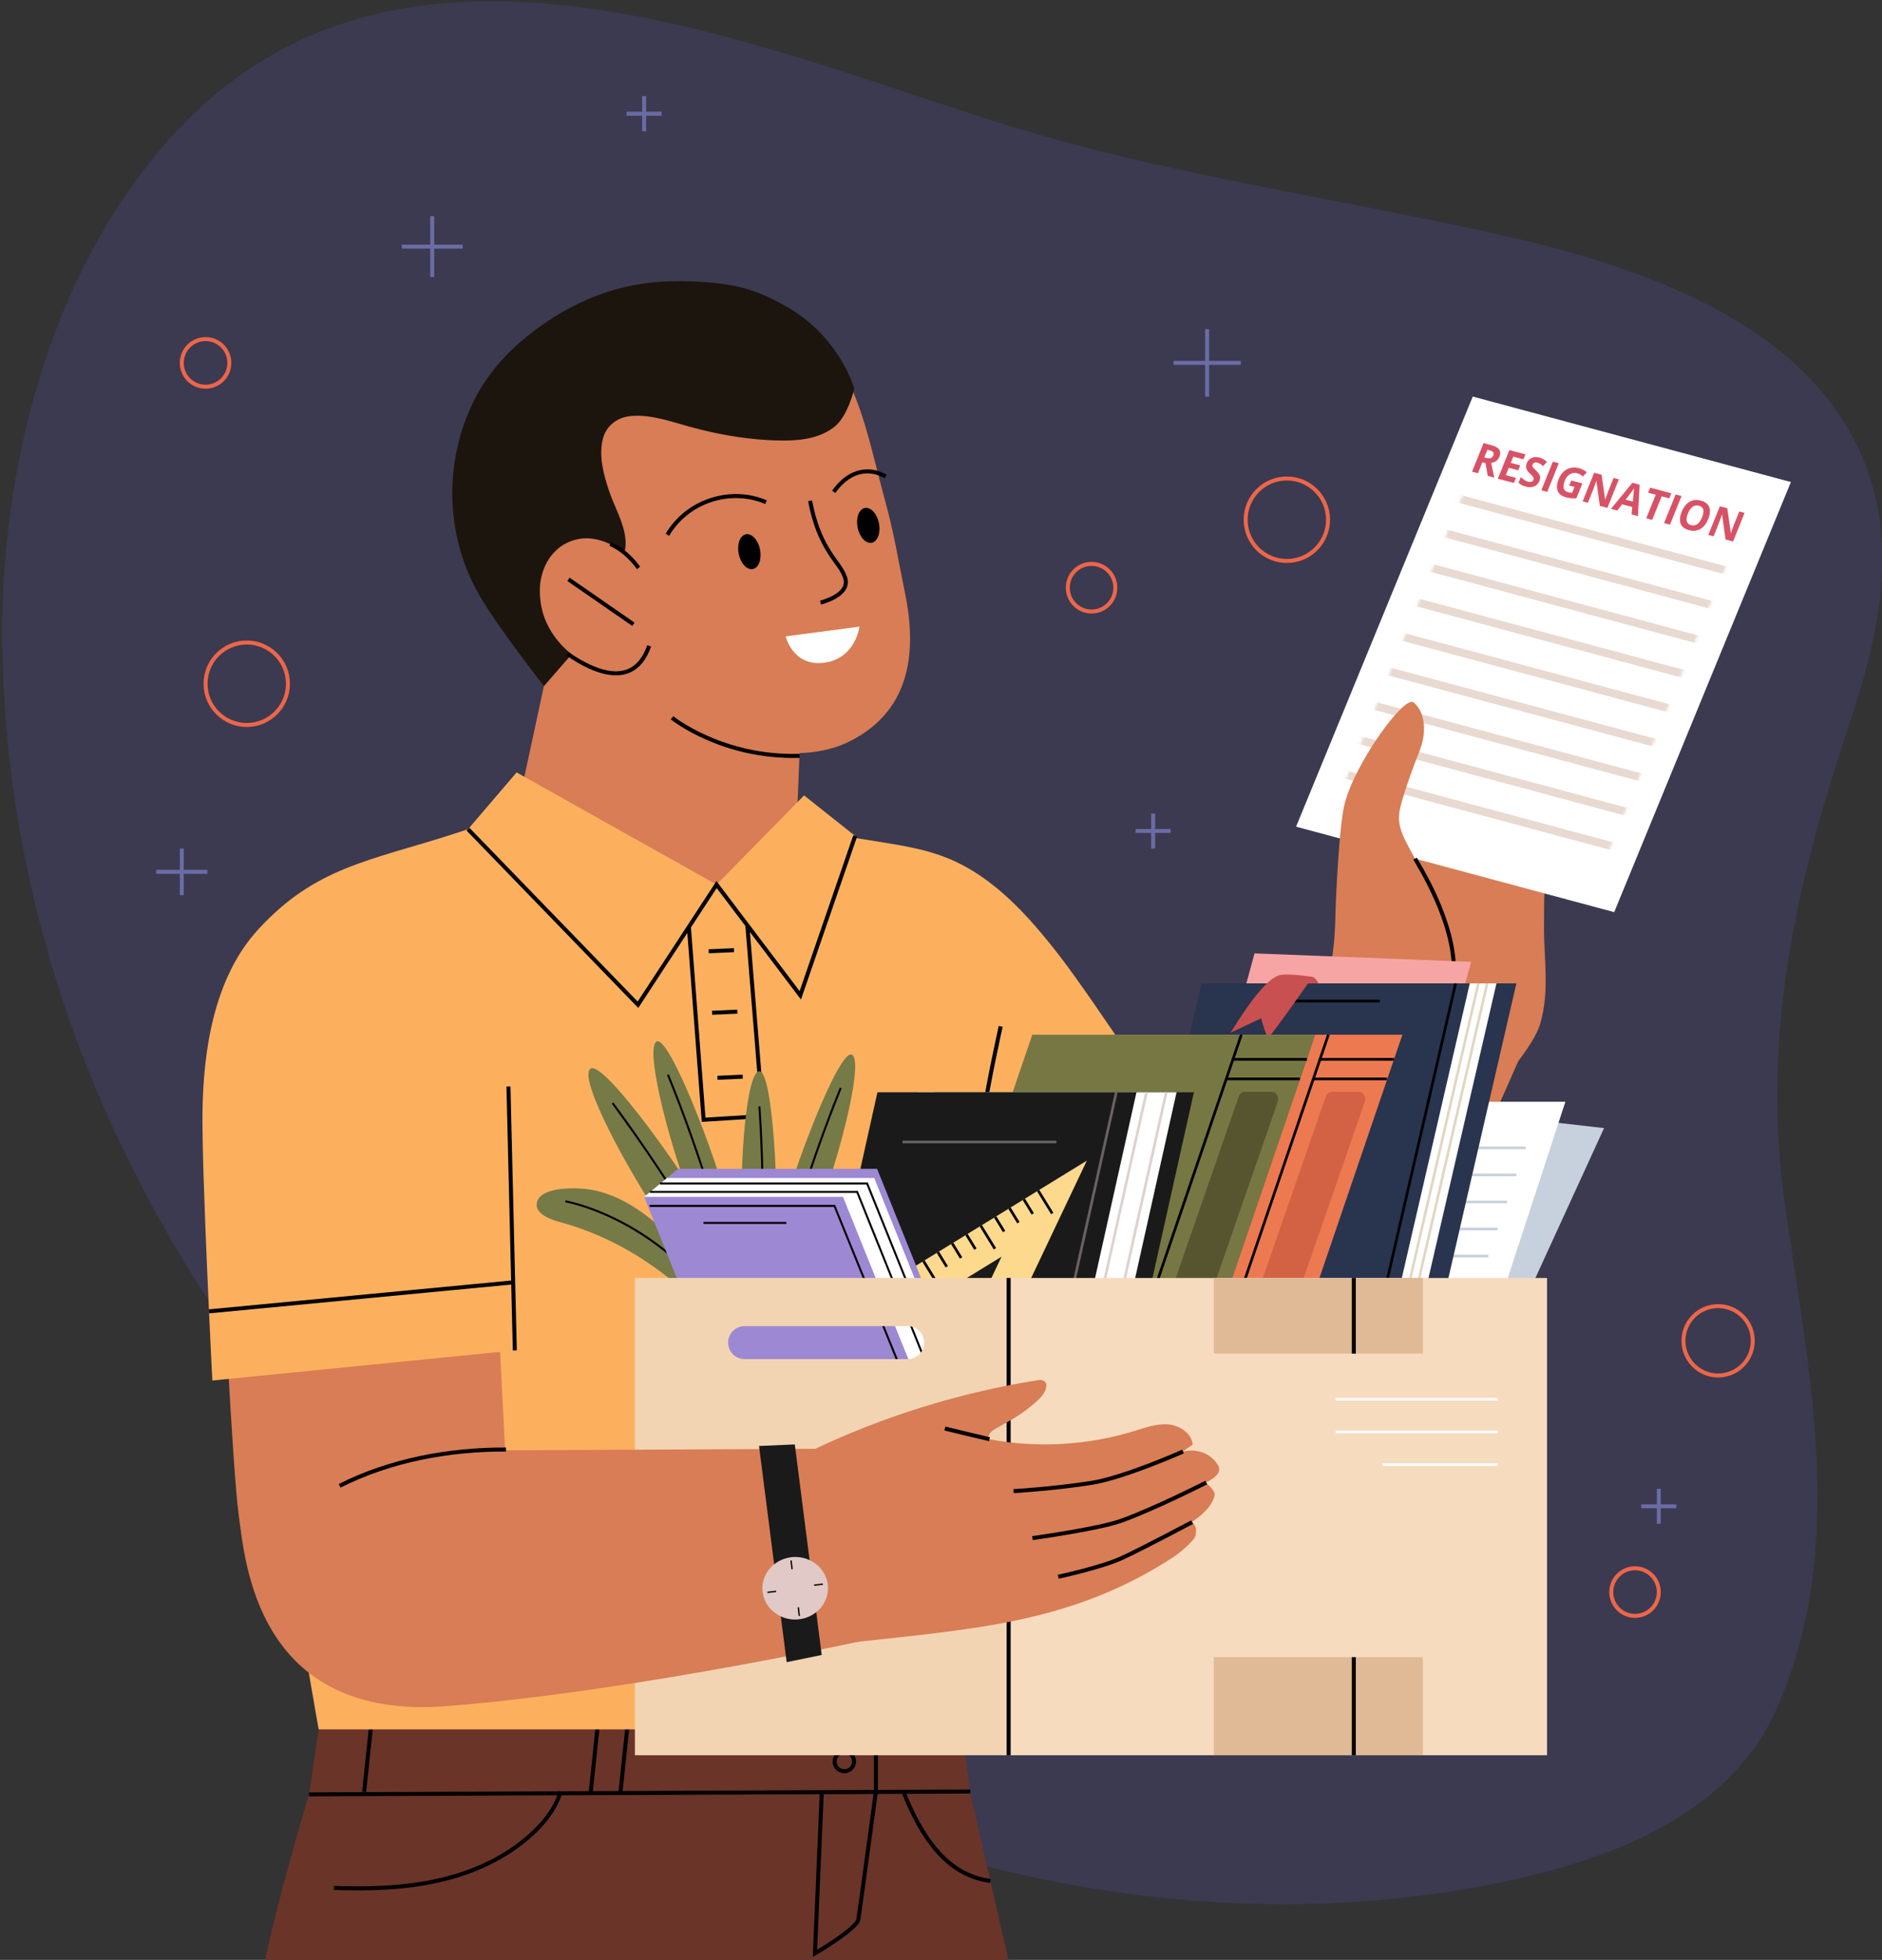 <svg width="705" height="734" viewBox="0 0 705 734" fill="none" xmlns="http://www.w3.org/2000/svg">
<rect x="0" y="0" width="705" height="734" fill="#333333" stroke="none"/>
<g clip-path="url(#clip0_69_1911)">
<path d="M665.322 640.412C692.347 580.179 677.634 514.099 668.677 451.462C659.516 387.308 673.105 329.802 693.199 269.824C702.156 243.065 709.019 214.124 702.616 186.581C688.107 124.012 617.216 100.526 564.341 88.493C500.499 73.954 435.55 65.415 373.037 45.576C273.979 14.129 144.508 -42.303 61.134 54.711C18.459 104.378 0.068 175.485 0.868 241.139C3.491 456.524 167.991 644.315 362.547 697.083C428.228 714.895 497.774 718.678 564.443 704.498C603.116 696.265 647.595 679.903 665.322 640.412Z" fill="#6562E8" fill-opacity="0.16"/>
<path d="M452.188 123.296V148.522" stroke="#6B6BA5" stroke-width="1.5" stroke-miterlimit="10" stroke-linejoin="round"/>
<path d="M464.789 135.909H439.586" stroke="#6B6BA5" stroke-width="1.5" stroke-miterlimit="10" stroke-linejoin="round"/>
<path d="M68.099 317.786V335.239" stroke="#6B6BA5" stroke-width="1.5" stroke-miterlimit="10" stroke-linejoin="round"/>
<path d="M77.703 326.512H58.495" stroke="#6B6BA5" stroke-width="1.5" stroke-miterlimit="10" stroke-linejoin="round"/>
<path d="M431.974 304.645V317.786" stroke="#6B6BA5" stroke-width="1.5" stroke-miterlimit="10" stroke-linejoin="round"/>
<path d="M438.548 311.207H425.401" stroke="#6B6BA5" stroke-width="1.5" stroke-miterlimit="10" stroke-linejoin="round"/>
<path d="M161.911 80.942V103.798" stroke="#6B6BA5" stroke-width="1.5" stroke-miterlimit="10" stroke-linejoin="round"/>
<path d="M173.338 92.361H150.502" stroke="#6B6BA5" stroke-width="1.5" stroke-miterlimit="10" stroke-linejoin="round"/>
<path d="M241.301 35.997V49.155" stroke="#6B6BA5" stroke-width="1.5" stroke-miterlimit="10" stroke-linejoin="round"/>
<path d="M247.857 42.576H234.728" stroke="#6B6BA5" stroke-width="1.5" stroke-miterlimit="10" stroke-linejoin="round"/>
<path d="M621.388 557.544V570.685" stroke="#6B6BA5" stroke-width="1.5" stroke-miterlimit="10" stroke-linejoin="round"/>
<path d="M627.944 564.123H614.814" stroke="#6B6BA5" stroke-width="1.5" stroke-miterlimit="10" stroke-linejoin="round"/>
<path d="M92.433 271.511C100.954 271.511 107.862 264.598 107.862 256.069C107.862 247.541 100.954 240.627 92.433 240.627C83.913 240.627 77.005 247.541 77.005 256.069C77.005 264.598 83.913 271.511 92.433 271.511Z" stroke="#ED664A" stroke-width="1.5" stroke-miterlimit="10" stroke-linejoin="round"/>
<path d="M482.056 210.084C490.577 210.084 497.485 203.171 497.485 194.643C497.485 186.114 490.577 179.201 482.056 179.201C473.536 179.201 466.628 186.114 466.628 194.643C466.628 203.171 473.536 210.084 482.056 210.084Z" stroke="#ED664A" stroke-width="1.5" stroke-miterlimit="10" stroke-linejoin="round"/>
<path d="M85.911 135.909C85.911 140.835 81.926 144.823 77.005 144.823C72.084 144.823 68.099 140.835 68.099 135.909C68.099 130.983 72.084 126.995 77.005 126.995C81.926 126.978 85.911 130.983 85.911 135.909Z" stroke="#ED664A" stroke-width="1.5" stroke-miterlimit="10" stroke-linejoin="round"/>
<path d="M417.806 220.106C417.806 225.032 413.821 229.02 408.9 229.02C403.979 229.02 399.994 225.032 399.994 220.106C399.994 215.181 403.979 211.192 408.9 211.192C413.821 211.192 417.806 215.181 417.806 220.106Z" stroke="#ED664A" stroke-width="1.5" stroke-miterlimit="10" stroke-linejoin="round"/>
<path d="M643.61 515.138C650.777 515.138 656.586 509.324 656.586 502.151C656.586 494.978 650.777 489.163 643.61 489.163C636.444 489.163 630.634 494.978 630.634 502.151C630.634 509.324 636.444 515.138 643.61 515.138Z" stroke="#ED664A" stroke-width="1.5" stroke-miterlimit="10" stroke-linejoin="round"/>
<path d="M621.388 596.251C621.388 601.177 617.403 605.165 612.482 605.165C607.56 605.165 603.575 601.177 603.575 596.251C603.575 591.325 607.56 587.337 612.482 587.337C617.386 587.337 621.388 591.325 621.388 596.251Z" stroke="#ED664A" stroke-width="1.5" stroke-miterlimit="10" stroke-linejoin="round"/>
<path d="M418.896 1394.25C418.896 1394.25 425.861 1111.88 424.55 1020.1C423.034 914.582 390.866 793.723 363.484 671.466L359.703 644.196L215.349 605.216C215.349 605.216 192.955 726.502 207.413 755.34C221.871 784.179 273.86 981.02 273.86 981.02L260.782 1389.29L418.896 1394.25Z" fill="#6B3429"/>
<path d="M119.373 647.69L115.763 672.012C115.763 672.012 99.16 727.217 97.44 745.574C94.272 779.304 102.225 827.879 102.225 827.879L125.708 1060.24L104.524 1407.58H283.448C283.448 1407.58 307.969 1108.58 307.22 1055.81C306.454 1003.04 291.724 747.278 291.724 747.278C291.724 747.278 302.486 716.838 303.133 713.906C303.78 710.974 303.133 614.471 303.133 614.471L119.373 647.69Z" fill="#6B3429"/>
<path d="M125.078 707.054C138.309 707.497 151.677 707.14 164.602 704.191C177.527 701.225 190.078 695.533 199.835 686.295C204.314 682.051 208.247 676.937 210.018 670.938" stroke="black" stroke-width="1.5" stroke-miterlimit="10"/>
<path d="M338.434 671.057C344.939 687.369 354.237 702.214 370.976 704.447" stroke="black" stroke-width="1.5" stroke-miterlimit="10"/>
<path d="M307.85 670.938L305.279 731.581C305.279 731.581 320.963 722.394 321.541 718.832C322.12 715.269 328.115 670.938 328.115 670.938V647.673" stroke="black" stroke-width="1.5" stroke-miterlimit="10"/>
<path d="M115.763 672.012L363.484 670.938" stroke="black" stroke-width="1.5" stroke-miterlimit="10"/>
<path d="M316.297 663.353C318.309 663.353 319.941 661.72 319.941 659.706C319.941 657.692 318.309 656.059 316.297 656.059C314.284 656.059 312.652 657.692 312.652 659.706C312.652 661.72 314.284 663.353 316.297 663.353Z" stroke="black" stroke-width="1.5" stroke-miterlimit="10"/>
<path d="M232.446 671.057L235 646.889" stroke="black" stroke-width="1.5" stroke-miterlimit="10"/>
<path d="M136.402 671.057L138.957 646.889" stroke="black" stroke-width="1.5" stroke-miterlimit="10"/>
<path d="M221.309 671.057L223.846 646.889" stroke="black" stroke-width="1.5" stroke-miterlimit="10"/>
<path d="M300.391 260.433L298.501 307.423L306.539 313.303L263.745 352.658L186.178 312.349L194.556 299.6L210.546 225.39L264.324 224.913L300.391 260.433Z" fill="#D87D55"/>
<path d="M268.36 109.815C265.056 109.337 261.685 109.031 258.279 108.894C239.7 108.144 221.564 117.45 209.797 130.915C196.038 146.681 193.824 167.918 197.894 187.672C205.217 223.328 224.817 254.723 258.415 272.67C274.388 281.209 300.494 285.879 316.876 278.312C340.444 267.438 343.798 245.502 339.081 222.425C336.306 208.806 334.943 199.756 331.265 186.411C327.314 172.077 324.436 156.822 318.016 143.238C308.548 123.262 289.714 112.9 268.36 109.815Z" fill="#D87D55"/>
<path d="M295.078 115.081C285.934 109.781 278.543 107.088 268.053 106.014C256.917 104.872 245.643 104.923 234.728 107.36C221.445 110.309 209.15 116.803 198.745 124.916C189.039 132.466 181.427 141.38 176.472 152.271C171.755 162.634 169.353 173.917 169.422 185.217C169.507 198.409 173.015 211.806 179.86 223.413C187.098 235.702 203.769 256.956 203.769 256.956L224.612 232.975C228.802 230.486 226.435 215.164 230.266 212.215C233.655 209.607 234.728 205.653 234.268 201.665C233.553 195.393 230.164 189.802 228.155 183.854C226.128 177.837 224.272 170.866 225.77 164.594C227.014 159.43 231.237 156.123 236.873 155.765C244.332 155.288 251.467 157.947 258.551 159.873C267.968 162.447 277.828 164.287 287.671 164.816C295.998 165.259 305.688 165.31 312.567 159.856C317.676 155.816 320.009 145.573 320.009 145.573C320.009 145.573 314.815 126.518 295.078 115.081Z" fill="#1C150D"/>
<path d="M238.576 213.17C234.438 205.159 224.374 200.591 217.29 201.767C206.8 203.506 202.202 212.965 202.219 221.163C202.253 228.646 204.569 235.088 210.104 241.292C215.298 247.121 225.719 253.359 234.098 251.74C239.802 250.632 242.629 244.479 242.833 240.014" fill="#D87D55"/>
<path d="M237.265 233.793L212.948 216.97" stroke="black" stroke-width="1.5" stroke-miterlimit="10"/>
<path d="M243.208 241.889C241.778 245.468 236.533 261.234 212.607 244.888" stroke="black" stroke-width="1.5" stroke-miterlimit="10"/>
<path d="M239.223 212.692C237.929 211.022 234.506 206.318 228.58 203.727" stroke="black" stroke-width="1.5" stroke-miterlimit="10"/>
<path d="M303.457 187.552C305.006 195.785 307.595 202.705 312.482 209.488C314.049 211.653 315.752 213.817 316.586 216.357C318.749 223.004 307.373 225.663 307.373 225.663" stroke="black" stroke-width="1.5" stroke-miterlimit="10"/>
<path d="M312.312 184.212C317.42 176.849 324.743 174.48 331.776 178.434" stroke="black" stroke-width="1.5" stroke-miterlimit="10"/>
<path d="M250.02 200.284C257.376 187.706 273.554 182.337 286.956 188.081" stroke="black" stroke-width="1.5" stroke-miterlimit="10"/>
<path d="M284.708 205.807C285.423 209.403 284.231 212.675 282.017 213.118C279.803 213.562 277.436 211.005 276.721 207.409C276.006 203.812 277.198 200.54 279.412 200.097C281.608 199.654 283.992 202.21 284.708 205.807Z" fill="black"/>
<path d="M329.256 195.955C329.971 199.551 328.779 202.824 326.565 203.267C324.351 203.71 321.984 201.154 321.269 197.557C320.554 193.961 321.746 190.689 323.96 190.245C326.173 189.819 328.54 192.376 329.256 195.955Z" fill="black"/>
<path d="M321.967 234.679L294.295 238.327C294.295 238.327 296.918 249.286 308.003 248.28C320.452 247.172 321.967 234.679 321.967 234.679Z" fill="white"/>
<path d="M251.74 268.818C251.74 268.818 270.369 283.919 299.489 283.084" stroke="black" stroke-width="1.5" stroke-miterlimit="10"/>
<path d="M511.67 303.707C522.773 279.744 538.968 257.211 561.889 243.133C562.893 242.519 563.966 241.906 565.141 241.906C566.912 241.906 568.394 243.337 568.973 244.94C569.569 246.542 569.449 248.314 569.33 250.019C569.381 249.235 575.359 245.519 576.295 244.837C576.619 244.599 576.959 244.343 577.351 244.19C578.594 243.729 579.973 244.514 580.876 245.451C583.515 248.246 583.107 252.03 583.124 255.541C584.793 253.802 588.062 254.774 589.322 256.802C590.565 258.848 590.361 261.404 589.935 263.739C589.288 267.301 586.853 274.17 586.853 274.17C586.853 274.17 591.502 269.994 593.46 271.801C595.419 273.608 595.129 280.323 594.584 282.897C591.553 297.06 583.192 310.116 579.769 324.944C578.168 331.881 578.492 339.074 578.407 346.164C578.236 359.458 580.62 370.486 576.993 383.337C574.558 391.91 561.769 405.733 561.769 405.733L495.867 372.77C495.867 372.77 505.574 364.231 504.467 355.351C503.309 346.488 511.67 303.707 511.67 303.707Z" fill="#D87D55"/>
<path d="M426.338 404.472L444.44 429.901L499.103 365.679L570.846 392.404C570.846 392.404 517.817 520.968 470 556.709C443.895 576.224 407.316 558.805 389.794 533.154C371.453 506.31 329.698 451.104 329.698 451.104" fill="#D87D55"/>
<path d="M604.682 341.613L485.513 309.605L551.705 148.521L670.874 180.53L604.682 341.613Z" fill="white"/>
<path d="M558.772 166.776C559.726 167.031 560.458 167.355 560.986 167.747C561.514 168.139 561.82 168.616 561.939 169.179C562.042 169.741 561.956 170.372 561.667 171.088C561.463 171.582 561.207 171.974 560.884 172.298C560.56 172.622 560.186 172.86 559.794 173.031C559.402 173.201 558.993 173.32 558.585 173.406L559.777 178.894L557.308 178.229L556.473 173.44L555.298 173.133L553.646 177.241L551.433 176.644L555.758 165.923L558.772 166.776ZM557.87 168.599L557.188 168.412L556.013 171.309L556.729 171.497C557.461 171.684 558.04 171.701 558.466 171.548C558.891 171.377 559.198 171.054 559.385 170.559C559.589 170.048 559.572 169.639 559.317 169.332C559.079 169.042 558.585 168.787 557.87 168.599Z" fill="#D85266"/>
<path d="M567.116 180.888L561.088 179.286L565.414 168.565L571.442 170.167L570.693 172.025L566.878 171.002L565.924 173.355L569.466 174.292L568.717 176.15L565.175 175.195L564.068 177.956L567.883 178.979L567.116 180.888Z" fill="#D85266"/>
<path d="M576.67 180.138C576.414 180.769 576.039 181.28 575.546 181.672C575.052 182.064 574.473 182.303 573.792 182.405C573.11 182.507 572.361 182.439 571.544 182.234C571.186 182.132 570.829 182.013 570.505 181.876C570.181 181.74 569.875 181.57 569.602 181.399C569.33 181.212 569.075 181.024 568.836 180.803L569.688 178.689C570.096 179.047 570.522 179.388 570.982 179.712C571.442 180.036 571.935 180.274 572.463 180.411C572.821 180.513 573.145 180.53 573.4 180.496C573.655 180.462 573.877 180.36 574.047 180.223C574.217 180.087 574.354 179.899 574.439 179.678C574.541 179.405 574.558 179.149 574.456 178.911C574.354 178.672 574.183 178.434 573.945 178.178C573.706 177.922 573.434 177.667 573.11 177.36C572.923 177.172 572.702 176.968 572.497 176.712C572.276 176.474 572.089 176.184 571.935 175.877C571.782 175.57 571.68 175.212 571.663 174.82C571.646 174.428 571.731 173.985 571.918 173.491C572.174 172.843 572.548 172.349 573.008 171.957C573.485 171.582 574.03 171.343 574.66 171.241C575.29 171.139 575.971 171.19 576.687 171.377C577.231 171.531 577.725 171.718 578.168 171.991C578.611 172.247 579.054 172.57 579.496 172.962L578.066 174.548C577.657 174.224 577.3 173.951 576.959 173.729C576.618 173.525 576.261 173.354 575.852 173.252C575.58 173.184 575.324 173.167 575.086 173.201C574.847 173.235 574.66 173.32 574.49 173.457C574.319 173.593 574.2 173.764 574.115 173.985C574.013 174.241 573.996 174.479 574.081 174.684C574.149 174.888 574.302 175.127 574.541 175.366C574.762 175.604 575.052 175.894 575.409 176.218C575.835 176.627 576.193 177.019 576.448 177.394C576.721 177.769 576.874 178.178 576.925 178.621C576.993 179.081 576.908 179.576 576.67 180.138Z" fill="#D85266"/>
<path d="M577.385 183.615L581.71 172.894L583.924 173.491L579.599 184.212L577.385 183.615Z" fill="#D85266"/>
<path d="M588.607 179.951L592.762 181.059L590.514 186.615C589.884 186.649 589.254 186.649 588.624 186.598C587.994 186.547 587.296 186.427 586.546 186.223C585.508 185.95 584.707 185.507 584.145 184.893C583.583 184.28 583.294 183.513 583.243 182.593C583.192 181.672 583.413 180.615 583.89 179.405C584.35 178.28 584.946 177.36 585.695 176.661C586.444 175.962 587.33 175.485 588.317 175.247C589.305 175.008 590.395 175.059 591.57 175.366C592.132 175.519 592.643 175.724 593.137 175.979C593.63 176.252 594.056 176.542 594.414 176.849L592.949 178.468C592.694 178.212 592.387 177.974 592.03 177.752C591.672 177.53 591.263 177.36 590.804 177.241C590.157 177.07 589.544 177.07 588.948 177.241C588.352 177.411 587.807 177.752 587.33 178.212C586.853 178.689 586.461 179.303 586.172 180.036C585.882 180.735 585.729 181.382 585.695 181.979C585.661 182.575 585.78 183.07 586.07 183.479C586.359 183.888 586.802 184.178 587.449 184.348C587.773 184.433 588.045 184.484 588.266 184.518C588.505 184.553 588.709 184.57 588.913 184.587L589.816 182.354L587.841 181.826L588.607 179.951Z" fill="#D85266"/>
<path d="M602.128 190.228L599.301 189.478L598.024 180.155L597.956 180.138C597.837 180.479 597.717 180.82 597.598 181.178C597.479 181.519 597.343 181.876 597.224 182.217C597.104 182.558 596.985 182.899 596.849 183.257L594.822 188.302L592.847 187.774L597.172 177.053L599.965 177.803L601.276 187.041L601.328 187.058C601.447 186.717 601.566 186.393 601.685 186.052C601.804 185.728 601.924 185.388 602.043 185.064C602.162 184.74 602.281 184.399 602.4 184.075L604.444 178.996L606.436 179.524L602.128 190.228Z" fill="#D85266"/>
<path d="M611.17 192.648L611.443 189.887L607.628 188.865L605.84 191.217L603.456 190.586L611.494 180.803L614.201 181.536L613.571 193.296L611.17 192.648ZM611.681 187.842L611.919 185.149C611.936 184.961 611.954 184.74 611.988 184.45C612.022 184.16 612.039 183.888 612.073 183.581C612.107 183.291 612.141 183.036 612.175 182.831C612.039 183.018 611.885 183.257 611.681 183.53C611.477 183.802 611.289 184.058 611.102 184.314C610.915 184.552 610.796 184.74 610.71 184.842L608.956 187.143L611.681 187.842Z" fill="#D85266"/>
<path d="M618.901 194.711L616.688 194.114L620.247 185.285L617.403 184.535L618.169 182.644L626.071 184.757L625.304 186.649L622.461 185.882L618.901 194.711Z" fill="#D85266"/>
<path d="M623.363 195.904L627.689 185.183L629.902 185.78L625.577 196.5L623.363 195.904Z" fill="#D85266"/>
<path d="M639.915 194.353C639.575 195.188 639.183 195.904 638.706 196.534C638.229 197.165 637.701 197.659 637.088 198.034C636.475 198.409 635.811 198.648 635.079 198.75C634.347 198.852 633.563 198.784 632.695 198.546C631.844 198.324 631.145 197.983 630.634 197.557C630.107 197.131 629.749 196.62 629.545 196.023C629.34 195.427 629.272 194.762 629.34 194.029C629.408 193.296 629.613 192.512 629.953 191.677C630.396 190.569 630.975 189.649 631.656 188.916C632.337 188.183 633.155 187.689 634.074 187.433C634.994 187.177 636.033 187.194 637.174 187.501C638.315 187.808 639.149 188.285 639.694 188.933C640.239 189.58 640.528 190.364 640.545 191.285C640.579 192.222 640.375 193.245 639.915 194.353ZM632.286 192.325C631.98 193.074 631.809 193.739 631.775 194.336C631.741 194.932 631.861 195.427 632.133 195.819C632.405 196.211 632.848 196.5 633.478 196.654C634.108 196.824 634.67 196.807 635.181 196.62C635.692 196.432 636.135 196.091 636.543 195.597C636.935 195.103 637.293 194.489 637.599 193.739C638.059 192.614 638.195 191.677 638.059 190.927C637.906 190.177 637.361 189.666 636.424 189.41C635.794 189.24 635.232 189.257 634.721 189.444C634.211 189.632 633.751 189.972 633.359 190.467C632.933 190.944 632.593 191.575 632.286 192.325Z" fill="#D85266"/>
<path d="M649.213 202.79L646.386 202.04L645.109 192.717L645.041 192.699C644.922 193.04 644.803 193.381 644.683 193.739C644.564 194.08 644.445 194.438 644.309 194.779C644.19 195.12 644.07 195.461 643.934 195.819L641.908 200.864L639.932 200.335L644.258 189.615L647.05 190.364L648.362 199.602L648.413 199.619C648.532 199.278 648.651 198.955 648.77 198.614C648.89 198.29 649.009 197.949 649.128 197.625C649.247 197.301 649.366 196.96 649.486 196.637L651.529 191.558L653.521 192.086L649.213 202.79Z" fill="#D85266"/>
<mask id="mask0_69_1911" style="mask-type:luminance" maskUnits="userSpaceOnUse" x="501" y="165" width="154" height="160">
<path d="M600.119 324.995L501.453 298.492L556.269 165.122L654.935 191.643L600.119 324.995Z" fill="white"/>
</mask>
<g mask="url(#mask0_69_1911)">
<path d="M530.998 182.609L667.315 219.237" stroke="#E8D9D1" stroke-width="3" stroke-miterlimit="10"/>
<path d="M525.157 195.375L661.457 232.003" stroke="#E8D9D1" stroke-width="3" stroke-miterlimit="10"/>
<path d="M519.299 208.141L655.599 244.769" stroke="#E8D9D1" stroke-width="3" stroke-miterlimit="10"/>
<path d="M513.441 220.907L649.758 257.535" stroke="#E8D9D1" stroke-width="3" stroke-miterlimit="10"/>
<path d="M507.583 233.69L643.9 270.301" stroke="#E8D9D1" stroke-width="3" stroke-miterlimit="10"/>
<path d="M501.725 246.456L638.042 283.067" stroke="#E8D9D1" stroke-width="3" stroke-miterlimit="10"/>
<path d="M495.884 259.222L632.184 295.85" stroke="#E8D9D1" stroke-width="3" stroke-miterlimit="10"/>
<path d="M490.026 271.988L626.343 308.616" stroke="#E8D9D1" stroke-width="3" stroke-miterlimit="10"/>
<path d="M484.168 284.754L620.485 321.382" stroke="#E8D9D1" stroke-width="3" stroke-miterlimit="10"/>
</g>
<path d="M444.44 429.901C444.44 429.901 412.493 460.172 407.538 466.41C402.582 472.648 395.89 490.288 395.975 502.816" stroke="black" stroke-width="1.5" stroke-miterlimit="10"/>
<path d="M490.724 384.394C490.724 384.394 499.665 371.628 500.227 343.641C500.397 335.409 501.674 309.23 503.649 301.253C507.396 286.016 525.923 260.484 529.431 263.023C532.939 265.563 535.153 272.67 531.747 281.26C529.84 286.067 524.816 299.344 524.169 304.491C523.284 311.735 528.069 316.985 532.667 326.631C535.408 332.358 543.821 349.573 543.157 368.543" fill="#D87D55"/>
<path d="M295.061 309.775C306.488 311.599 317.897 313.439 329.324 315.263C337.736 316.61 346.233 317.973 354.169 321.075C372.322 328.165 385.809 343.539 397.678 358.998C409.82 374.832 441.255 422.64 441.255 422.64L354.22 496.663L299.659 424.038" fill="#FCB05E"/>
<path d="M429.829 407.625L346.182 475.818" stroke="black" stroke-width="1.5" stroke-miterlimit="10"/>
<path d="M376.221 390.53C376.221 390.53 365.97 453.916 366.157 478.613C366.345 503.31 360.385 647.673 360.385 647.673H119.373C119.373 647.673 90.952 489.061 94.017 457.087C96.81 427.958 153.687 317.769 153.687 317.769L175.331 310.542L268.411 331.268L320.332 313.065L376.221 390.53Z" fill="#FCB05E"/>
<path d="M257.206 335.989L263.575 419.368L285.763 417.988L278.765 331.881" stroke="black" stroke-width="1.5" stroke-miterlimit="10"/>
<path d="M268.428 331.285L193.518 289.288L175.331 310.559L238.985 376.298L268.428 331.285Z" fill="#FCB05E"/>
<path d="M301.209 297.895L268.428 331.285L299.795 372.77L320.349 313.081L301.209 297.895Z" fill="#FCB05E"/>
<path d="M175.331 310.559L238.985 376.298L268.428 331.285L299.795 372.77L320.349 313.082" stroke="black" stroke-width="1.5" stroke-miterlimit="10"/>
<path d="M366.157 486.522C366.157 486.522 366.583 431.18 368.15 419.368C369.717 407.557 374.859 384.394 374.859 384.394" stroke="black" stroke-width="1.5" stroke-miterlimit="10"/>
<path d="M265.482 356.271L274.95 355.845" stroke="black" stroke-width="1.5" stroke-miterlimit="10"/>
<path d="M266.742 379.298L276.21 378.872" stroke="black" stroke-width="1.5" stroke-miterlimit="10"/>
<path d="M268.751 403.653L278.22 403.227" stroke="black" stroke-width="1.5" stroke-miterlimit="10"/>
<path d="M530.078 321.57C531.151 323.598 545.387 345.551 544.604 364.725" stroke="black" stroke-width="1.5" stroke-miterlimit="10"/>
<path d="M546.699 540.756L440.693 528.637L494.896 410.369L600.885 422.487L546.699 540.756Z" fill="#C7D1DD"/>
<path d="M545.966 536.273H439.28L479.707 412.619H586.393L545.966 536.273Z" fill="white"/>
<path d="M571.544 429.901H482.993" stroke="#C7D1DD" stroke-miterlimit="10"/>
<path d="M568.036 440.025H479.485" stroke="#C7D1DD" stroke-miterlimit="10"/>
<path d="M564.528 450.15H475.96" stroke="#C7D1DD" stroke-miterlimit="10"/>
<path d="M561.02 460.274H472.452" stroke="#C7D1DD" stroke-miterlimit="10"/>
<path d="M557.512 470.398H468.944" stroke="#C7D1DD" stroke-miterlimit="10"/>
<path d="M553.987 480.522H465.436" stroke="#C7D1DD" stroke-miterlimit="10"/>
<path d="M550.479 490.646H461.928" stroke="#C7D1DD" stroke-miterlimit="10"/>
<path d="M546.971 500.77H458.403" stroke="#C7D1DD" stroke-miterlimit="10"/>
<path d="M543.463 510.895H454.895" stroke="#C7D1DD" stroke-miterlimit="10"/>
<path d="M539.955 521.019H451.387" stroke="#C7D1DD" stroke-miterlimit="10"/>
<path d="M432.196 521.394H532.718L568.036 368.287H467.514L432.196 521.394Z" fill="#29344F"/>
<path d="M436.606 479.516L517.749 482.687L551.075 360.225L469.949 357.055L436.606 479.516Z" fill="#F7A5A4"/>
<path d="M424.72 521.394H525.242L560.577 368.287H460.055L424.72 521.394Z" fill="white"/>
<path d="M414.741 521.394H515.263L550.581 368.287H450.059L414.741 521.394Z" fill="#29344F"/>
<path d="M518.465 521.394L553.8 368.287" stroke="#E0D7C3" stroke-miterlimit="10"/>
<path d="M516.881 374.9H478.838" stroke="black" stroke-miterlimit="10"/>
<path d="M521.768 521.394L557.103 368.287" stroke="#E0D7C3" stroke-miterlimit="10"/>
<path d="M509.95 521.394L545.268 368.287" stroke="black" stroke-miterlimit="10"/>
<path d="M478.463 365.492C476.13 366.668 474.223 368.543 472.486 370.503C468.093 375.48 464.534 381.121 460.992 386.746C464.806 384.956 468.638 383.149 472.452 381.36C472.963 383.763 474.819 388.979 475.024 388.74C478.157 385.28 489.992 368.287 489.992 368.287H493.858C493.858 368.287 492.972 365.935 491.201 365.765C488.596 365.492 480.848 364.299 478.463 365.492Z" fill="#C95050"/>
<path d="M477.271 528.467H371.232L419.305 387.513H525.344L477.271 528.467Z" fill="#ED7951"/>
<path d="M497.621 387.513L449.548 528.467" stroke="black" stroke-miterlimit="10"/>
<path d="M496.651 410.625L459.595 517.473C458.982 519.263 460.14 521.189 461.826 521.189H471.976C472.963 521.189 473.849 520.507 474.206 519.468L511.261 412.619C511.874 410.829 510.716 408.903 509.031 408.903H498.881C497.894 408.903 497.008 409.585 496.651 410.625Z" fill="#D36244"/>
<path d="M494.471 396.734H522.194" stroke="black" stroke-miterlimit="10"/>
<path d="M491.831 404.063H519.554" stroke="black" stroke-miterlimit="10"/>
<path d="M444.661 528.467H338.621L386.694 387.513H492.734L444.661 528.467Z" fill="#777744"/>
<path d="M465.01 387.513L416.938 528.467" stroke="black" stroke-miterlimit="10"/>
<path d="M464.04 410.625L426.985 517.473C426.372 519.263 427.53 521.189 429.215 521.189H439.365C440.352 521.189 441.238 520.507 441.596 519.468L478.651 412.619C479.264 410.829 478.106 408.903 476.42 408.903H466.271C465.283 408.903 464.397 409.585 464.04 410.625Z" fill="#565530"/>
<path d="M461.86 396.734H489.583" stroke="black" stroke-miterlimit="10"/>
<path d="M459.221 404.063H486.944" stroke="black" stroke-miterlimit="10"/>
<path d="M315.513 564.668H412.544L447.232 409.073H350.201L315.513 564.668Z" fill="#1A1A1A"/>
<path d="M309.025 564.668H406.056L440.744 409.073H343.713L309.025 564.668Z" fill="white"/>
<path d="M294.005 564.668H391.037L425.725 409.073H328.693L294.005 564.668Z" fill="#1A1A1A"/>
<path d="M383.476 564.668L418.164 409.073" stroke="#686261" stroke-miterlimit="10"/>
<path d="M395.737 427.686H338.094" stroke="#686261" stroke-miterlimit="10"/>
<path d="M394.783 564.668L429.471 409.073" stroke="#DDD2D0" stroke-miterlimit="10"/>
<path d="M402.19 564.668L436.878 409.073" stroke="#DDD2D0" stroke-miterlimit="10"/>
<path d="M271.391 465.728C258.33 441.491 226.111 396.768 221.19 400.228C216.268 403.688 235.988 439.787 248.232 457.393C261.293 476.176 275.171 494.447 289.05 512.701L293.988 518.121C289.663 499.663 280.484 482.584 271.391 465.728Z" fill="#757A47"/>
<path d="M229.483 413.13C252.216 443.843 273.52 479.534 294.005 518.121" stroke="black" stroke-width="0.75" stroke-miterlimit="10"/>
<path d="M273.707 454.718C267.866 431.759 250.633 387.973 246.035 390.018C241.437 392.081 250.343 426.305 256.78 443.468C263.66 461.774 271.272 479.789 278.884 497.805L281.796 503.31C281.847 486.846 277.76 470.671 273.707 454.718Z" fill="#757A47"/>
<path d="M250.207 402.478C262.536 432.663 272.787 466.819 281.813 503.31" stroke="black" stroke-width="0.75" stroke-miterlimit="10"/>
<path d="M290.446 471.318C292.098 447.695 289.425 400.688 284.418 401.199C279.412 401.711 277.147 437.009 277.896 455.331C278.696 474.88 280.28 494.379 281.881 513.86L282.937 519.996C288.113 504.384 289.305 487.749 290.446 471.318Z" fill="#757A47"/>
<path d="M284.469 414.357C286.734 446.877 285.764 482.55 282.92 520.013" stroke="black" stroke-width="0.75" stroke-miterlimit="10"/>
<path d="M291.553 459.729C297.326 436.753 314.457 392.916 319.072 394.961C323.67 397.007 314.849 431.265 308.446 448.445C301.617 466.768 294.04 484.817 286.479 502.833L283.567 508.338C283.499 491.891 287.535 475.699 291.553 459.729Z" fill="#757A47"/>
<path d="M314.934 407.455C302.673 437.657 292.524 471.864 283.584 508.355" stroke="black" stroke-width="0.75" stroke-miterlimit="10"/>
<path d="M250.02 462.097C240.347 452.706 229.108 445.48 216.575 445.071C213.697 444.985 202.713 444.764 201.18 450.116C199.733 455.178 208.401 457.308 210.427 457.871C227.729 462.677 243.923 471.966 258.04 485.175C266.35 492.964 274.422 501.844 281.574 511.542C274.473 491.601 262.91 474.625 250.02 462.097Z" fill="#757A47"/>
<path d="M211.79 449.911C211.79 449.911 257.853 457.7 281.574 511.525" stroke="black" stroke-width="0.75" stroke-miterlimit="10"/>
<path d="M320.707 487.766L355.242 544.062L407.129 434.674L320.707 487.766ZM341.09 491.584L375.183 470.636L354.714 513.792L341.09 491.584Z" fill="#FCD98D"/>
<path d="M324.47 485.465L329.749 494.055" stroke="black" stroke-miterlimit="10"/>
<path d="M329.851 482.158L333.189 487.612" stroke="black" stroke-miterlimit="10"/>
<path d="M335.216 478.869L338.553 484.306" stroke="black" stroke-miterlimit="10"/>
<path d="M340.58 475.562L343.917 480.999" stroke="black" stroke-miterlimit="10"/>
<path d="M345.944 472.273L351.223 480.863" stroke="black" stroke-miterlimit="10"/>
<path d="M351.325 468.966L354.663 474.403" stroke="black" stroke-miterlimit="10"/>
<path d="M356.689 465.66L360.027 471.114" stroke="black" stroke-miterlimit="10"/>
<path d="M362.053 462.37L365.391 467.807" stroke="black" stroke-miterlimit="10"/>
<path d="M367.417 459.063L372.696 467.671" stroke="black" stroke-miterlimit="10"/>
<path d="M372.799 455.774L376.136 461.211" stroke="black" stroke-miterlimit="10"/>
<path d="M378.163 452.468L381.5 457.922" stroke="black" stroke-miterlimit="10"/>
<path d="M383.527 449.178L386.864 454.615" stroke="black" stroke-miterlimit="10"/>
<path d="M388.891 445.872L394.17 454.462" stroke="black" stroke-miterlimit="10"/>
<path d="M364.471 526.95L351.717 537.466L289.953 526.95L241.301 448.258L254.038 437.742H328.557L364.471 526.95Z" fill="#9D88D3"/>
<path d="M351.717 537.466L362.632 528.484L327.484 441.185H249.866L241.301 448.258L289.953 526.95L351.717 537.466Z" fill="white"/>
<path d="M359.976 530.512L324.828 443.23H247.227" stroke="black" stroke-width="0.75" stroke-miterlimit="10"/>
<path d="M356.229 533.683L321.099 446.383H243.48" stroke="black" stroke-width="0.75" stroke-miterlimit="10"/>
<path d="M351.717 537.466H277.198L241.301 448.258H315.803L351.717 537.466Z" fill="#9D88D3"/>
<path d="M347.476 537.466L312.601 451.633H243.327" stroke="black" stroke-width="0.75" stroke-miterlimit="10"/>
<path d="M263.524 457.99H294.55" stroke="black" stroke-width="0.75" stroke-miterlimit="10"/>
<path d="M377.85 657.365H579.524V478.625H377.85V657.365Z" fill="#F7DBBF"/>
<path d="M533.024 620.624H454.708V657.354H533.024V620.624Z" fill="#E0B996"/>
<path d="M533.024 478.613H454.708V506.923H533.024V478.613Z" fill="#E0B996"/>
<path d="M507.14 478.613V506.94" stroke="black" stroke-width="1.5" stroke-miterlimit="10"/>
<path d="M507.14 620.624V657.354" stroke="black" stroke-width="1.5" stroke-miterlimit="10"/>
<path d="M561.02 524.036H500.363" stroke="white" stroke-miterlimit="10"/>
<path d="M561.02 536.273H500.363" stroke="white" stroke-miterlimit="10"/>
<path d="M561.02 548.528H517.919" stroke="white" stroke-miterlimit="10"/>
<path d="M237.844 478.613V657.354H377.856V478.613H237.844ZM340.035 509.003H278.918C275.512 509.003 272.753 506.242 272.753 502.833C272.753 499.424 275.512 496.663 278.918 496.663H340.035C343.44 496.663 346.199 499.424 346.199 502.833C346.182 506.242 343.423 509.003 340.035 509.003Z" fill="#F2D4B3"/>
<path d="M377.839 478.613V657.354" stroke="black" stroke-width="1.5" stroke-miterlimit="10"/>
<path d="M82.761 460.785C82.761 460.785 87.069 550.675 89.402 567.208C91.718 583.758 95.618 644.707 167.565 638.963C239.513 633.22 329.698 613.091 329.698 613.091L311.137 542.562L189.226 543.159L184.135 443.451" fill="#D87D55"/>
<path d="M304.427 543.057C331.095 530.359 359.601 521.53 388.772 516.894C389.283 516.809 389.828 516.741 390.338 516.86C391.479 517.167 392.126 518.053 391.956 519.28C391.479 522.502 388.142 525.041 385.775 526.984C382.25 529.882 378.35 532.046 374.382 534.262C372.696 535.216 369.682 536.546 370.466 539.017C388.584 542.409 407.521 541.318 425.112 535.881C429.216 534.62 433.388 533.086 437.662 533.461C441.936 533.836 446.364 536.767 446.789 541.028C445.512 541.898 444.235 542.767 442.975 543.636C448.016 542.477 453.039 543.977 455.951 548.238C456.394 548.869 456.768 549.602 456.734 550.369C456.615 553.13 451.66 555.226 451.66 555.226C451.66 555.226 455.338 558.243 455.015 559.862C454.163 564.242 449.582 567.992 446.398 570.054C448.407 571.35 448.186 573.514 447.76 575.287C447.334 577.06 441.613 581.798 440.08 582.803C401.867 607.926 365.016 610.023 318.612 615.17C306.096 616.551 276.397 620.624 276.397 620.624" fill="#D87D55"/>
<path d="M370.653 539C370.653 539 359.124 536.29 353.965 535.012" stroke="black" stroke-width="1.5" stroke-miterlimit="10"/>
<path d="M379.695 558.447C379.695 558.447 394.289 557.629 408.73 555.38C421.025 553.471 443.145 543.619 443.145 543.619" stroke="black" stroke-width="1.5" stroke-miterlimit="10"/>
<path d="M386.745 576.037C386.745 576.037 411.148 572.696 419.969 569.56C432.349 565.146 451.864 555.226 451.864 555.226" stroke="black" stroke-width="1.5" stroke-miterlimit="10"/>
<path d="M396.418 590.507C396.418 590.507 412.459 587.116 420.446 583.417C428.432 579.718 446.585 570.054 446.585 570.054" stroke="black" stroke-width="1.5" stroke-miterlimit="10"/>
<path d="M190.469 406.892L192.853 505.747L79.543 517.014C79.543 517.014 75.472 437.708 75.864 415.738C76.239 394.876 79.543 366.685 96.878 347.92C118.198 324.842 137.696 322.575 170.869 312.076" fill="#FCB05E"/>
<path d="M190.469 406.892L192.853 505.747" stroke="black" stroke-width="1.5" stroke-miterlimit="10"/>
<path d="M78.282 491.124L192.853 480.198" stroke="black" stroke-width="1.5" stroke-miterlimit="10"/>
<path d="M189.55 542.869C168.229 542.767 146.364 546.824 127.224 556.453" stroke="black" stroke-width="1.5" stroke-miterlimit="10"/>
<path d="M307.816 619.806L294.687 622.499L284.333 541.54L297.735 540.96L307.816 619.806Z" fill="#1A1A1A"/>
<path d="M310.149 594.138C310.524 600.597 305.33 606.137 298.552 606.512C291.775 606.887 285.985 601.961 285.61 595.501C285.235 589.042 290.429 583.502 297.207 583.127C303.984 582.752 309.774 587.678 310.149 594.138Z" fill="#E0C9C6"/>
<path d="M296.322 584.423L296.713 587.695" stroke="black" stroke-width="0.5" stroke-miterlimit="10"/>
<path d="M299.046 601.944L299.421 605.216" stroke="black" stroke-width="0.5" stroke-miterlimit="10"/>
<path d="M308.259 593.268L304.989 593.66" stroke="black" stroke-width="0.5" stroke-miterlimit="10"/>
<path d="M290.753 595.979L287.483 596.37" stroke="black" stroke-width="0.5" stroke-miterlimit="10"/>
</g>
<defs>
<clipPath id="clip0_69_1911">
<rect width="705" height="734" fill="white"/>
</clipPath>
</defs>
</svg>

